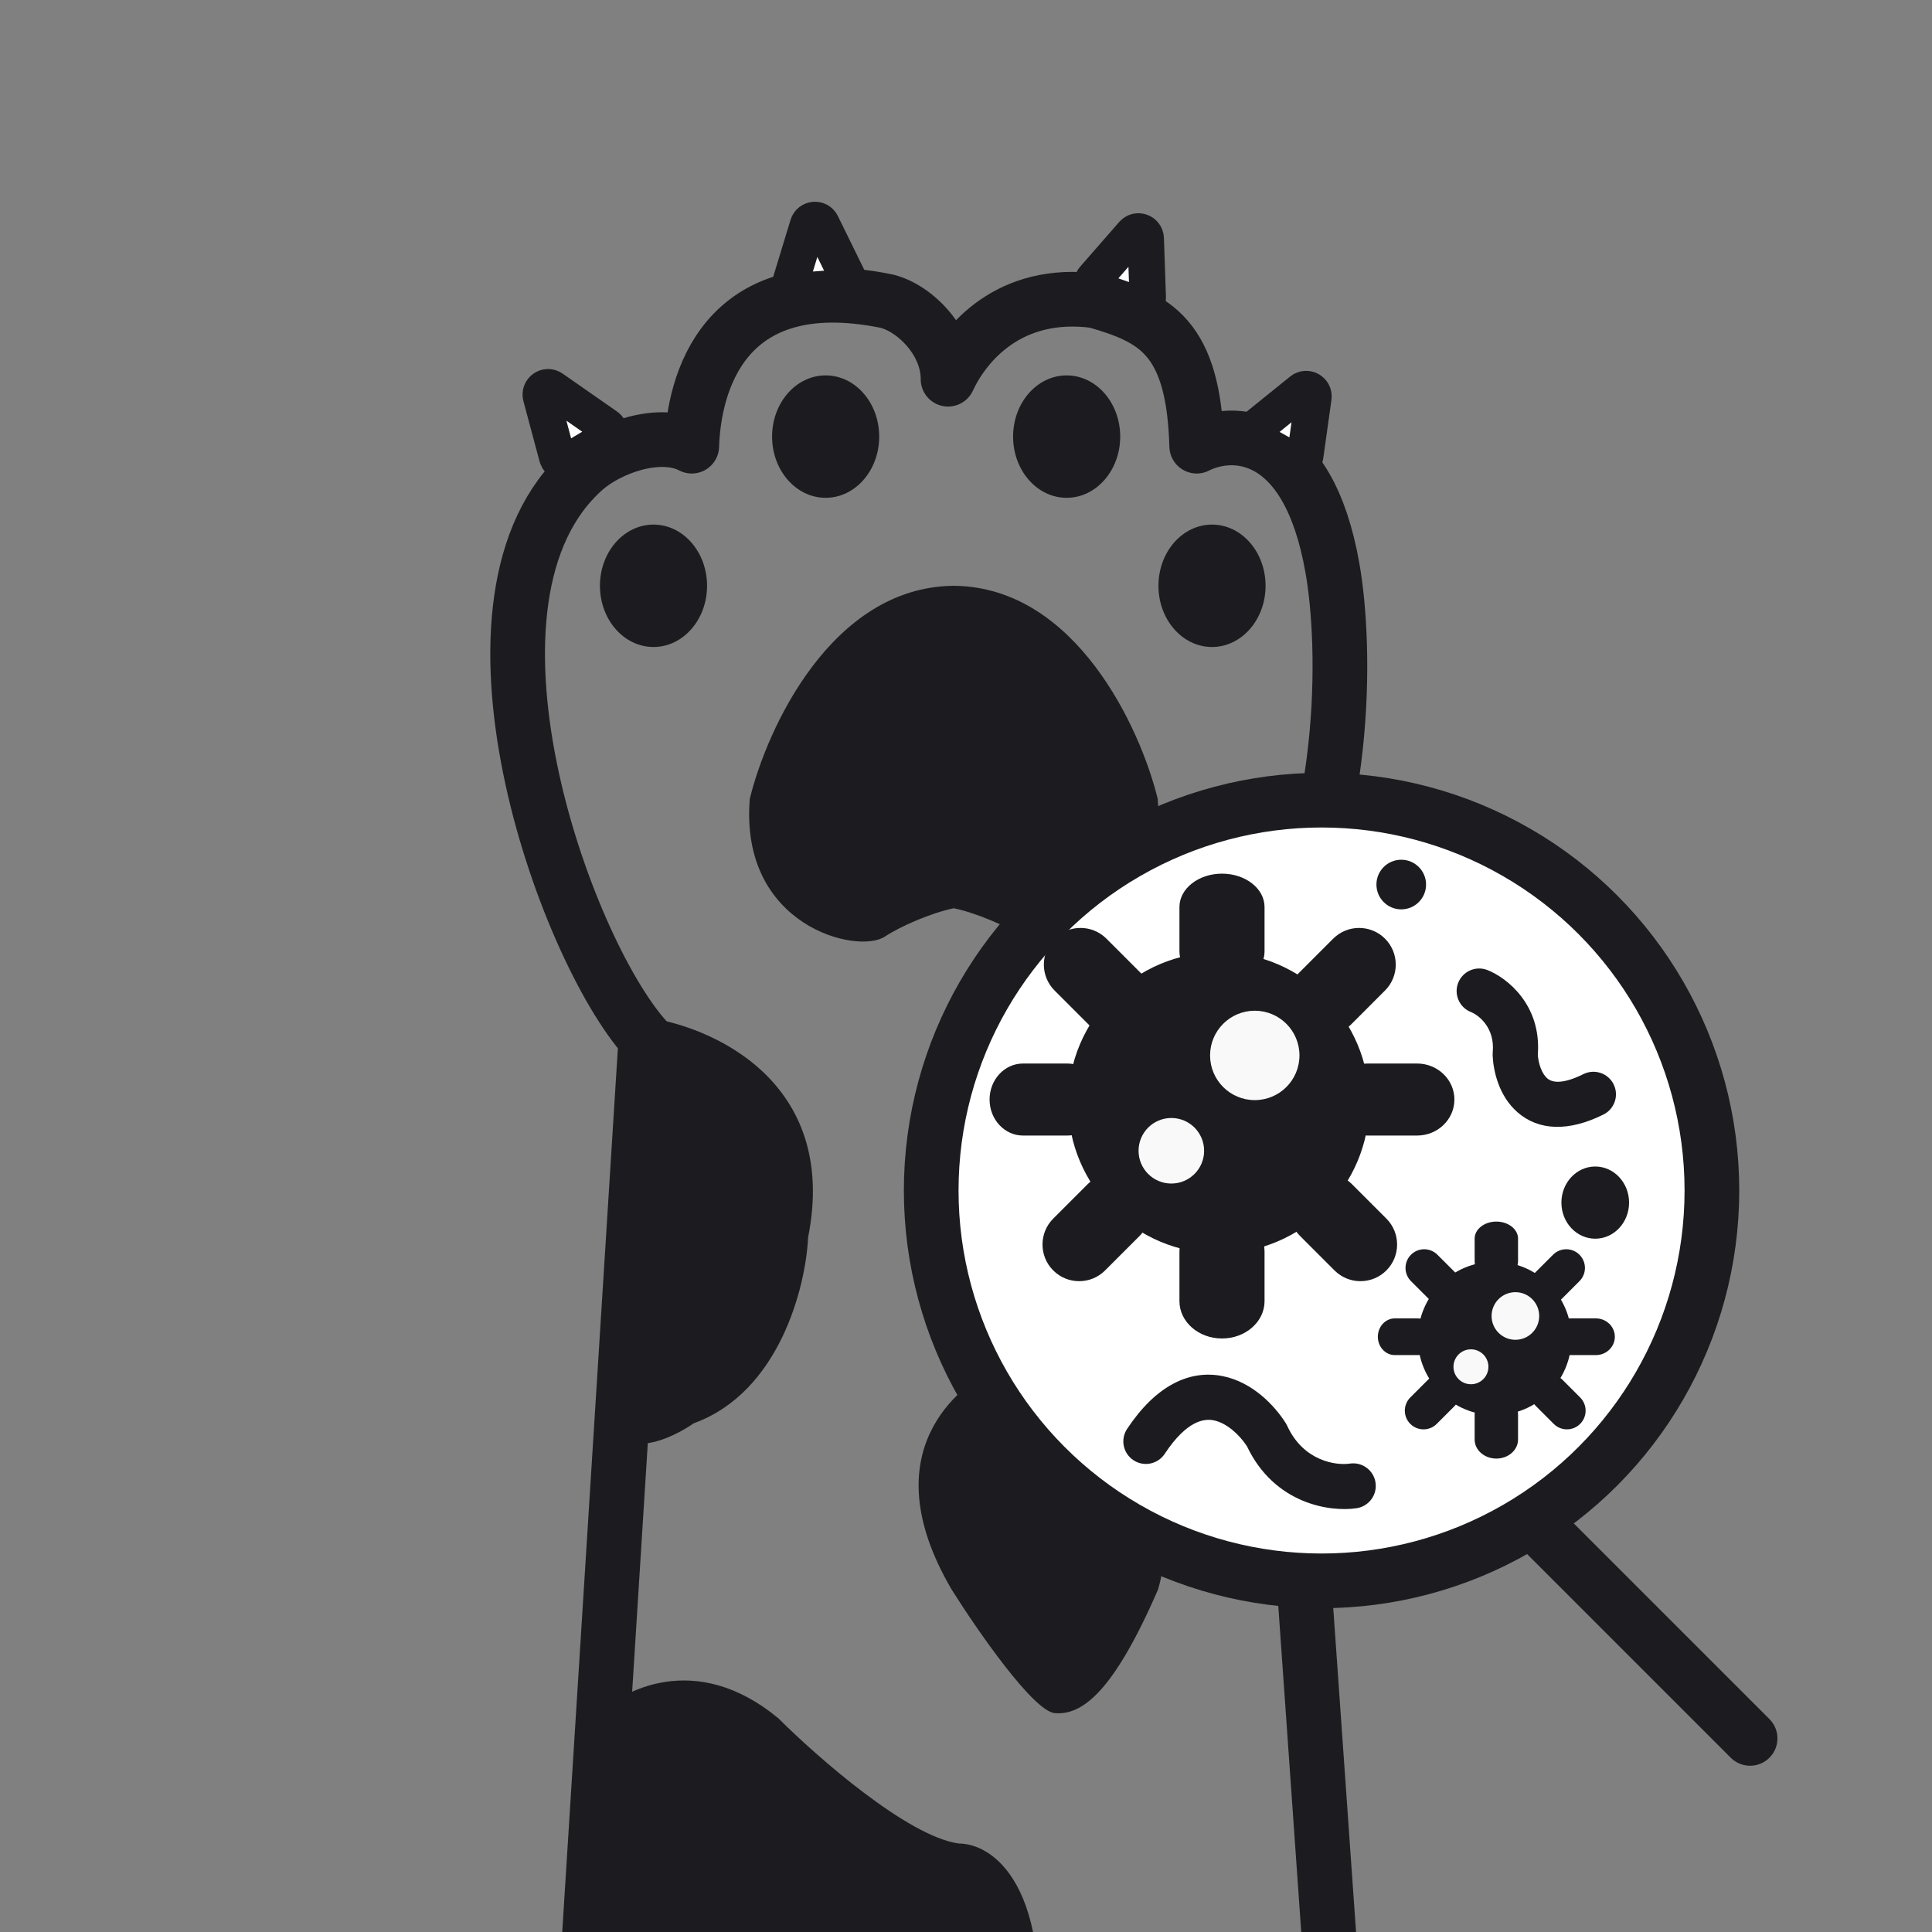 <svg width="530" height="530" viewBox="0 0 530 530" fill="none" xmlns="http://www.w3.org/2000/svg">
<rect x="0" y="0" width="530" height="530" fill="#808080" stroke="none"/>
<g clip-path="url(#clip0_226_10391)">
<path fill-rule="evenodd" clip-rule="evenodd" d="M261.283 160.705C228.099 161.251 210.404 199.803 205.686 219.148C202.834 254.074 235.249 261.928 242.751 256.925C246.945 254.129 255.484 250.418 261.639 249.156C267.794 250.418 276.334 254.129 280.528 256.925C288.03 261.928 320.445 254.074 317.593 219.148C312.875 199.803 295.18 161.251 261.996 160.705V160.699C261.877 160.699 261.758 160.7 261.639 160.701C261.521 160.7 261.402 160.699 261.283 160.699V160.705Z" fill="#1C1B1F"/>
<path d="M177.176 285.054L159.861 560H366.595L346.131 269.313C370.478 228.596 369.218 176.79 365.545 155.977C358.829 117.358 337.911 117.498 328.291 122.396C327.452 92.172 316.746 87.24 300.482 82.518C276.868 79.37 264.625 94.236 260.078 104.031C260.078 93.012 250.108 83.973 242.762 82.518C198.267 73.703 190.294 105.43 189.769 122.396C180.954 117.778 167.05 122.815 160.384 128.692C120.506 163.847 154.614 259.868 177.176 285.054Z" stroke="#1C1B1F" stroke-width="15" stroke-linejoin="round"/>
<ellipse cx="179.273" cy="160.699" rx="14.692" ry="16.791" fill="#1C1B1F"/>
<ellipse cx="332.487" cy="160.699" rx="14.692" ry="16.791" fill="#1C1B1F"/>
<ellipse cx="226.496" cy="119.772" rx="14.692" ry="16.791" fill="#1C1B1F"/>
<ellipse cx="292.61" cy="119.772" rx="14.692" ry="16.791" fill="#1C1B1F"/>
<path d="M213.53 471.38C190.842 452.581 170.286 463.547 162.844 471.38L155 572H282.921C291.128 518.978 273.066 505.723 263.009 505.723C249.01 503.795 224.19 482.024 213.53 471.38Z" fill="#1C1B1F"/>
<path d="M221.686 339.441C230.216 296.629 195.134 281.309 176.527 279L169 390.438C171.509 400.511 184.262 394.635 190.325 390.438C213.908 381.875 221.059 352.872 221.686 339.441Z" fill="#1C1B1F"/>
<path d="M289.372 351.706C301.181 335.939 317.254 345.136 323.815 351.706C342.02 358.315 343.496 381.885 338.576 389.892C317.664 408.985 321.559 423.151 317.664 436.085C305.363 464.416 296.752 470.575 289.372 469.959C283.467 469.467 268.05 447.171 261.079 436.085C238.323 397.283 264.77 380.037 270.92 376.342C275.841 373.386 285.271 358.686 289.372 351.706Z" fill="#1C1B1F"/>
<path d="M148.418 108.755L152.869 125.365C153.212 126.645 154.683 127.244 155.822 126.567L166.279 120.356C167.529 119.614 167.595 117.828 166.402 116.996L151.494 106.597C149.964 105.529 147.935 106.953 148.418 108.755Z" fill="white" stroke="#1C1B1F" stroke-width="10" stroke-linecap="round" stroke-linejoin="round"/>
<path d="M360.298 109.015L358.056 125.021C357.861 126.414 356.327 127.176 355.099 126.489L344.712 120.683C343.476 119.992 343.33 118.271 344.431 117.382L357.061 107.182C358.472 106.042 360.55 107.219 360.298 109.015Z" fill="white" stroke="#1C1B1F" stroke-width="10" stroke-linecap="round" stroke-linejoin="round"/>
<path d="M314.301 65.432L314.852 81.585C314.9 82.99 313.52 84.005 312.193 83.54L300.96 79.612C299.623 79.145 299.182 77.475 300.114 76.408L310.796 64.184C311.99 62.818 314.239 63.619 314.301 65.432Z" fill="white" stroke="#1C1B1F" stroke-width="10" stroke-linecap="round" stroke-linejoin="round"/>
<path d="M221.655 61.761L216.94 77.221C216.529 78.566 217.599 79.903 219.002 79.799L230.868 78.913C232.28 78.808 233.139 77.309 232.515 76.038L225.364 61.464C224.564 59.835 222.184 60.026 221.655 61.761Z" fill="white" stroke="#1C1B1F" stroke-width="10" stroke-linecap="round" stroke-linejoin="round"/>
<path d="M480.099 476.889L420.574 417.364" stroke="#1C1B1F" stroke-width="15" stroke-linecap="round"/>
<circle cx="362.538" cy="326.588" r="107.084" fill="white" stroke="#1C1B1F" stroke-width="15"/>
<path fill-rule="evenodd" clip-rule="evenodd" d="M335.408 377.507C343.655 379.16 349.664 385.604 352.701 390.375C352.854 390.615 352.99 390.865 353.109 391.124C357.596 400.936 366.656 402.056 370.3 401.506C373.679 400.996 376.832 403.322 377.342 406.701C377.853 410.08 375.527 413.233 372.148 413.744C365.021 414.82 349.628 412.708 342.054 396.703C339.851 393.385 336.388 390.326 332.975 389.642C330.429 389.131 325.668 389.534 319.508 398.83C317.62 401.679 313.78 402.458 310.932 400.57C308.083 398.682 307.303 394.843 309.191 391.994C316.995 380.217 326.186 375.658 335.408 377.507Z" fill="#1C1B1F"/>
<path fill-rule="evenodd" clip-rule="evenodd" d="M416.252 305.09C411.17 300.62 409.662 293.838 409.475 289.52C409.463 289.235 409.47 288.95 409.497 288.667C410.144 281.855 405.558 278.432 403.524 277.634C400.342 276.387 398.774 272.796 400.022 269.614C401.27 266.432 404.86 264.864 408.042 266.112C413.352 268.194 422.921 275.636 421.86 289.343C422.047 291.966 423.027 294.567 424.426 295.797C425.142 296.427 427.473 298.092 434.357 294.664C437.416 293.141 441.131 294.386 442.654 297.445C444.178 300.504 442.933 304.219 439.873 305.743C430.325 310.497 422.08 310.216 416.252 305.09Z" fill="#1C1B1F"/>
<path fill-rule="evenodd" clip-rule="evenodd" d="M335.227 239.668C341.674 239.668 346.9 243.769 346.9 248.828L346.9 261.041C346.9 266.099 341.674 270.2 335.227 270.2C328.779 270.2 323.553 266.099 323.553 261.041L323.553 248.828C323.553 243.769 328.779 239.668 335.227 239.668Z" fill="#1C1B1F"/>
<path fill-rule="evenodd" clip-rule="evenodd" d="M335.227 333.059C341.674 333.059 346.9 337.642 346.9 343.296L346.9 356.946C346.9 362.599 341.674 367.183 335.227 367.183C328.779 367.183 323.553 362.599 323.553 356.946L323.553 343.296C323.553 337.642 328.779 333.059 335.227 333.059Z" fill="#1C1B1F"/>
<path fill-rule="evenodd" clip-rule="evenodd" d="M379.949 257.504C383.876 261.431 383.876 267.798 379.949 271.725L370.468 281.206C366.541 285.133 360.173 285.133 356.246 281.206C352.319 277.279 352.319 270.912 356.246 266.985L365.727 257.504C369.654 253.577 376.021 253.577 379.949 257.504Z" fill="#1C1B1F"/>
<path fill-rule="evenodd" clip-rule="evenodd" d="M312.634 324.815C316.561 328.742 316.561 335.109 312.634 339.036L303.153 348.517C299.226 352.444 292.859 352.444 288.932 348.517C285.005 344.59 285.005 338.223 288.932 334.296L298.413 324.815C302.34 320.888 308.707 320.888 312.634 324.815Z" fill="#1C1B1F"/>
<path fill-rule="evenodd" clip-rule="evenodd" d="M289.302 257.503C293.229 253.575 299.596 253.575 303.523 257.503L313.004 266.984C316.931 270.911 316.931 277.278 313.004 281.205C309.077 285.132 302.71 285.132 298.783 281.205L289.302 271.724C285.375 267.797 285.375 261.43 289.302 257.503Z" fill="#1C1B1F"/>
<path fill-rule="evenodd" clip-rule="evenodd" d="M356.616 324.814C360.543 320.887 366.91 320.887 370.837 324.814L380.318 334.295C384.245 338.222 384.245 344.589 380.318 348.516C376.391 352.443 370.024 352.443 366.096 348.516L356.616 339.035C352.688 335.108 352.688 328.741 356.616 324.814Z" fill="#1C1B1F"/>
<path fill-rule="evenodd" clip-rule="evenodd" d="M271.469 301.633C271.469 296.177 275.57 291.755 280.628 291.755L292.841 291.755C297.899 291.755 302 296.177 302 301.633C302 307.088 297.899 311.511 292.841 311.511L280.628 311.511C275.57 311.511 271.469 307.088 271.469 301.633Z" fill="#1C1B1F"/>
<path fill-rule="evenodd" clip-rule="evenodd" d="M364.859 301.633C364.859 296.177 369.443 291.755 375.096 291.755L388.746 291.755C394.4 291.755 398.983 296.177 398.983 301.633C398.983 307.088 394.4 311.511 388.746 311.511L375.096 311.511C369.443 311.511 364.859 307.088 364.859 301.633Z" fill="#1C1B1F"/>
<path d="M375.635 302.531C375.635 325.344 357.141 343.838 334.328 343.838C311.514 343.838 293.021 325.344 293.021 302.531C293.021 279.717 311.514 261.223 334.328 261.223C357.141 261.223 375.635 279.717 375.635 302.531Z" fill="#1C1B1F"/>
<path d="M356.479 289.53C356.479 296.302 350.99 301.791 344.218 301.791C337.446 301.791 331.957 296.302 331.957 289.53C331.957 282.758 337.446 277.269 344.218 277.269C350.99 277.269 356.479 282.758 356.479 289.53Z" fill="#F9F9F9"/>
<path d="M330.322 315.687C330.322 320.653 326.296 324.679 321.33 324.679C316.364 324.679 312.339 320.653 312.339 315.687C312.339 310.721 316.364 306.696 321.33 306.696C326.296 306.696 330.322 310.721 330.322 315.687Z" fill="#F9F9F9"/>
<path d="M446.9 329.907C446.9 335.376 442.745 339.808 437.618 339.808C432.492 339.808 428.336 335.376 428.336 329.907C428.336 324.439 432.492 320.006 437.618 320.006C442.745 320.006 446.9 324.439 446.9 329.907Z" fill="#1C1B1F"/>
<path d="M391.207 242.655C391.207 246.414 388.159 249.462 384.4 249.462C380.64 249.462 377.593 246.414 377.593 242.655C377.593 238.896 380.64 235.848 384.4 235.848C388.159 235.848 391.207 238.896 391.207 242.655Z" fill="#1C1B1F"/>
<path fill-rule="evenodd" clip-rule="evenodd" d="M410.487 335.113C413.774 335.113 416.439 337.204 416.439 339.783L416.439 346.009C416.439 348.589 413.774 350.679 410.487 350.679C407.2 350.679 404.535 348.589 404.535 346.009L404.535 339.783C404.535 337.204 407.2 335.113 410.487 335.113Z" fill="#1C1B1F"/>
<path fill-rule="evenodd" clip-rule="evenodd" d="M410.487 382.729C413.774 382.729 416.439 385.066 416.439 387.948L416.439 394.908C416.439 397.79 413.774 400.127 410.487 400.127C407.2 400.127 404.535 397.79 404.535 394.908L404.535 387.948C404.535 385.066 407.2 382.729 410.487 382.729Z" fill="#1C1B1F"/>
<path fill-rule="evenodd" clip-rule="evenodd" d="M433.289 344.205C435.292 346.207 435.292 349.454 433.289 351.456L428.456 356.29C426.453 358.292 423.207 358.292 421.205 356.29C419.203 354.287 419.203 351.041 421.205 349.039L426.039 344.205C428.041 342.203 431.287 342.203 433.289 344.205Z" fill="#1C1B1F"/>
<path fill-rule="evenodd" clip-rule="evenodd" d="M398.969 378.526C400.971 380.529 400.971 383.775 398.969 385.777L394.135 390.611C392.133 392.613 388.887 392.613 386.885 390.611C384.882 388.609 384.882 385.362 386.885 383.36L391.718 378.526C393.721 376.524 396.967 376.524 398.969 378.526Z" fill="#1C1B1F"/>
<path fill-rule="evenodd" clip-rule="evenodd" d="M387.073 344.205C389.075 342.203 392.321 342.203 394.323 344.205L399.157 349.039C401.16 351.041 401.16 354.288 399.157 356.29C397.155 358.292 393.909 358.292 391.907 356.29L387.073 351.456C385.07 349.454 385.07 346.207 387.073 344.205Z" fill="#1C1B1F"/>
<path fill-rule="evenodd" clip-rule="evenodd" d="M421.392 378.525C423.394 376.523 426.641 376.523 428.643 378.525L433.477 383.359C435.479 385.362 435.479 388.608 433.477 390.61C431.474 392.612 428.228 392.612 426.226 390.61L421.392 385.776C419.39 383.774 419.39 380.528 421.392 378.525Z" fill="#1C1B1F"/>
<path fill-rule="evenodd" clip-rule="evenodd" d="M377.98 366.705C377.98 363.924 380.071 361.669 382.65 361.669H388.877C391.456 361.669 393.547 363.924 393.547 366.705C393.547 369.486 391.456 371.741 388.877 371.741H382.65C380.071 371.741 377.98 369.486 377.98 366.705Z" fill="#1C1B1F"/>
<path fill-rule="evenodd" clip-rule="evenodd" d="M425.596 366.705C425.596 363.924 427.932 361.669 430.815 361.669L437.774 361.669C440.657 361.669 442.994 363.924 442.994 366.705C442.994 369.486 440.657 371.741 437.774 371.741L430.815 371.741C427.932 371.741 425.596 369.486 425.596 366.705Z" fill="#1C1B1F"/>
<path d="M431.09 367.162C431.09 378.794 421.661 388.223 410.029 388.223C398.398 388.223 388.969 378.794 388.969 367.162C388.969 355.531 398.398 346.102 410.029 346.102C421.661 346.102 431.09 355.531 431.09 367.162Z" fill="#1C1B1F"/>
<path d="M422.245 361.01C422.245 364.618 419.32 367.542 415.713 367.542C412.105 367.542 409.181 364.618 409.181 361.01C409.181 357.403 412.105 354.478 415.713 354.478C419.32 354.478 422.245 357.403 422.245 361.01Z" fill="#F9F9F9"/>
<path d="M408.31 374.946C408.31 377.592 406.165 379.736 403.52 379.736C400.874 379.736 398.729 377.592 398.729 374.946C398.729 372.3 400.874 370.156 403.52 370.156C406.165 370.156 408.31 372.3 408.31 374.946Z" fill="#F9F9F9"/>
</g>
<defs>
<clipPath id="clip0_226_10391">
<rect width="530" height="530" fill="white"/>
</clipPath>
</defs>
</svg>
